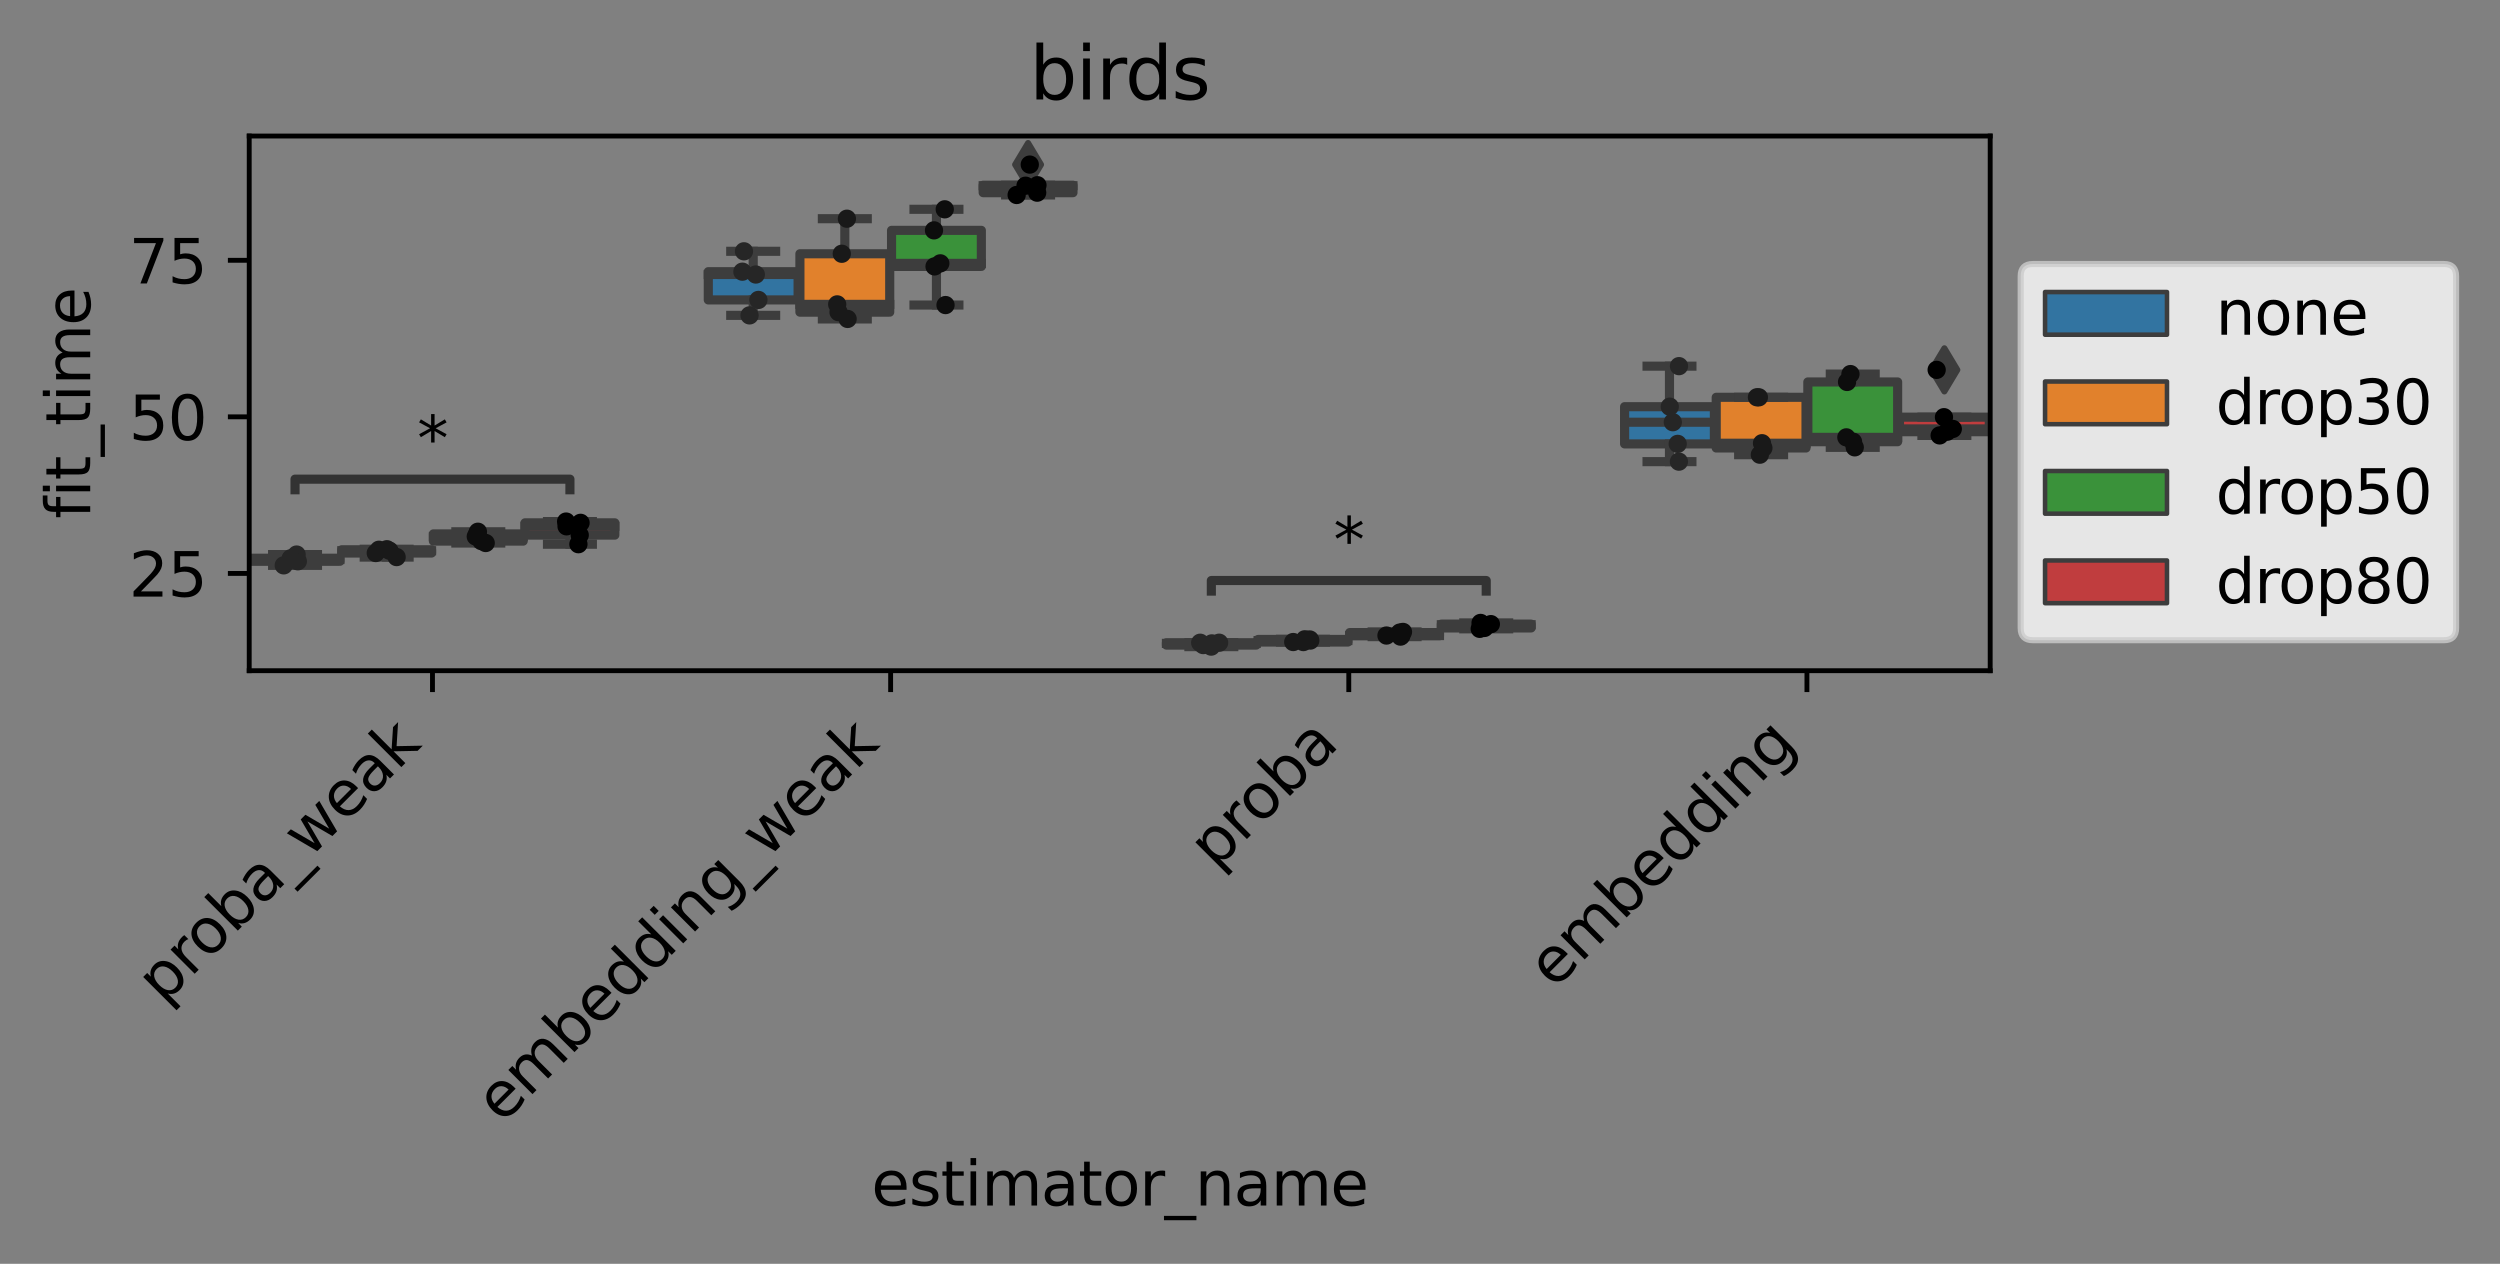 <?xml version="1.0" encoding="utf-8" standalone="no"?>
<!DOCTYPE svg PUBLIC "-//W3C//DTD SVG 1.1//EN"
  "http://www.w3.org/Graphics/SVG/1.1/DTD/svg11.dtd">
<svg xmlns:xlink="http://www.w3.org/1999/xlink" width="410.087pt" height="207.303pt" viewBox="0 0 410.087 207.303" xmlns="http://www.w3.org/2000/svg" version="1.1">
 <rect x="0" y="0" width="410.087" height="207.303" fill="#808080" stroke="none"/>
 <defs>
  <style type="text/css">*{stroke-linejoin: round; stroke-linecap: butt}</style>
 </defs>
 <g id="figure_1">
  <g id="patch_1">
   <path d="M 0 207.303 
L 410.087 207.303 
L 410.087 0 
L 0 0 
L 0 207.303 
z
" style="fill: none"/>
  </g>
  <g id="axes_1">
   <g id="patch_2">
    <path d="M 40.881 110.018 
L 326.46 110.018 
L 326.46 22.318 
L 40.881 22.318 
L 40.881 110.018 
z
" style="fill: none"/>
   </g>
   <g id="patch_3">
    <path d="M 41.032 92.07 
L 55.761 92.07 
L 55.761 91.574 
L 41.032 91.574 
L 41.032 92.07 
z
" clip-path="url(#p10a059bd16)" style="fill: #3274a1; stroke: #3d3d3d; stroke-width: 1.5; stroke-linejoin: miter"/>
   </g>
   <g id="patch_4">
    <path d="M 56.062 90.716 
L 70.792 90.716 
L 70.792 90.18 
L 56.062 90.18 
L 56.062 90.716 
z
" clip-path="url(#p10a059bd16)" style="fill: #e1812c; stroke: #3d3d3d; stroke-width: 1.5; stroke-linejoin: miter"/>
   </g>
   <g id="patch_5">
    <path d="M 71.092 88.762 
L 85.822 88.762 
L 85.822 87.578 
L 71.092 87.578 
L 71.092 88.762 
z
" clip-path="url(#p10a059bd16)" style="fill: #3a923a; stroke: #3d3d3d; stroke-width: 1.5; stroke-linejoin: miter"/>
   </g>
   <g id="patch_6">
    <path d="M 86.123 87.775 
L 100.853 87.775 
L 100.853 85.763 
L 86.123 85.763 
L 86.123 87.775 
z
" clip-path="url(#p10a059bd16)" style="fill: #c03d3e; stroke: #3d3d3d; stroke-width: 1.5; stroke-linejoin: miter"/>
   </g>
   <g id="patch_7">
    <path d="M 116.184 49.198 
L 130.914 49.198 
L 130.914 44.565 
L 116.184 44.565 
L 116.184 49.198 
z
" clip-path="url(#p10a059bd16)" style="fill: #3274a1; stroke: #3d3d3d; stroke-width: 1.5; stroke-linejoin: miter"/>
   </g>
   <g id="patch_8">
    <path d="M 131.214 51.204 
L 145.944 51.204 
L 145.944 41.626 
L 131.214 41.626 
L 131.214 51.204 
z
" clip-path="url(#p10a059bd16)" style="fill: #e1812c; stroke: #3d3d3d; stroke-width: 1.5; stroke-linejoin: miter"/>
   </g>
   <g id="patch_9">
    <path d="M 146.245 43.701 
L 160.975 43.701 
L 160.975 37.786 
L 146.245 37.786 
L 146.245 43.701 
z
" clip-path="url(#p10a059bd16)" style="fill: #3a923a; stroke: #3d3d3d; stroke-width: 1.5; stroke-linejoin: miter"/>
   </g>
   <g id="patch_10">
    <path d="M 161.275 31.605 
L 176.005 31.605 
L 176.005 30.382 
L 161.275 30.382 
L 161.275 31.605 
z
" clip-path="url(#p10a059bd16)" style="fill: #c03d3e; stroke: #3d3d3d; stroke-width: 1.5; stroke-linejoin: miter"/>
   </g>
   <g id="patch_11">
    <path d="M 191.336 105.814 
L 206.066 105.814 
L 206.066 105.433 
L 191.336 105.433 
L 191.336 105.814 
z
" clip-path="url(#p10a059bd16)" style="fill: #3274a1; stroke: #3d3d3d; stroke-width: 1.5; stroke-linejoin: miter"/>
   </g>
   <g id="patch_12">
    <path d="M 206.367 105.316 
L 221.096 105.316 
L 221.096 104.895 
L 206.367 104.895 
L 206.367 105.316 
z
" clip-path="url(#p10a059bd16)" style="fill: #e1812c; stroke: #3d3d3d; stroke-width: 1.5; stroke-linejoin: miter"/>
   </g>
   <g id="patch_13">
    <path d="M 221.397 104.281 
L 236.127 104.281 
L 236.127 103.767 
L 221.397 103.767 
L 221.397 104.281 
z
" clip-path="url(#p10a059bd16)" style="fill: #3a923a; stroke: #3d3d3d; stroke-width: 1.5; stroke-linejoin: miter"/>
   </g>
   <g id="patch_14">
    <path d="M 236.428 103.004 
L 251.157 103.004 
L 251.157 102.38 
L 236.428 102.38 
L 236.428 103.004 
z
" clip-path="url(#p10a059bd16)" style="fill: #c03d3e; stroke: #3d3d3d; stroke-width: 1.5; stroke-linejoin: miter"/>
   </g>
   <g id="patch_15">
    <path d="M 266.488 72.813 
L 281.218 72.813 
L 281.218 66.709 
L 266.488 66.709 
L 266.488 72.813 
z
" clip-path="url(#p10a059bd16)" style="fill: #3274a1; stroke: #3d3d3d; stroke-width: 1.5; stroke-linejoin: miter"/>
   </g>
   <g id="patch_16">
    <path d="M 281.519 73.483 
L 296.249 73.483 
L 296.249 65.174 
L 281.519 65.174 
L 281.519 73.483 
z
" clip-path="url(#p10a059bd16)" style="fill: #e1812c; stroke: #3d3d3d; stroke-width: 1.5; stroke-linejoin: miter"/>
   </g>
   <g id="patch_17">
    <path d="M 296.549 72.455 
L 311.279 72.455 
L 311.279 62.655 
L 296.549 62.655 
L 296.549 72.455 
z
" clip-path="url(#p10a059bd16)" style="fill: #3a923a; stroke: #3d3d3d; stroke-width: 1.5; stroke-linejoin: miter"/>
   </g>
   <g id="patch_18">
    <path d="M 311.58 70.817 
L 326.31 70.817 
L 326.31 68.432 
L 311.58 68.432 
L 311.58 70.817 
z
" clip-path="url(#p10a059bd16)" style="fill: #c03d3e; stroke: #3d3d3d; stroke-width: 1.5; stroke-linejoin: miter"/>
   </g>
   <g id="patch_19">
    <path d="M 70.942 119.74 
L 70.942 119.74 
L 70.942 119.74 
L 70.942 119.74 
z
" clip-path="url(#p10a059bd16)" style="fill: #3274a1; stroke: #3d3d3d; stroke-width: 0.75; stroke-linejoin: miter"/>
   </g>
   <g id="patch_20">
    <path d="M 70.942 119.74 
L 70.942 119.74 
L 70.942 119.74 
L 70.942 119.74 
z
" clip-path="url(#p10a059bd16)" style="fill: #e1812c; stroke: #3d3d3d; stroke-width: 0.75; stroke-linejoin: miter"/>
   </g>
   <g id="patch_21">
    <path d="M 70.942 119.74 
L 70.942 119.74 
L 70.942 119.74 
L 70.942 119.74 
z
" clip-path="url(#p10a059bd16)" style="fill: #3a923a; stroke: #3d3d3d; stroke-width: 0.75; stroke-linejoin: miter"/>
   </g>
   <g id="patch_22">
    <path d="M 70.942 119.74 
L 70.942 119.74 
L 70.942 119.74 
L 70.942 119.74 
z
" clip-path="url(#p10a059bd16)" style="fill: #c03d3e; stroke: #3d3d3d; stroke-width: 0.75; stroke-linejoin: miter"/>
   </g>
   <g id="matplotlib.axis_1">
    <g id="xtick_1">
     <g id="line2d_1">
      <defs>
       <path id="m6bcddf4ecf" d="M 0 0 
L 0 3.5 
" style="stroke: #000000; stroke-width: 0.8"/>
      </defs>
      <g>
       <use xlink:href="#m6bcddf4ecf" x="70.942" y="110.018" style="stroke: #000000; stroke-width: 0.8"/>
      </g>
     </g>
     <g id="text_1">
      <!-- proba_weak -->
      <g transform="translate(26.792 164.874) rotate(-45) scale(0.1 -0.1)">
       <defs>
        <path id="DejaVuSans-70" d="M 1159 525 
L 1159 -1331 
L 581 -1331 
L 581 3500 
L 1159 3500 
L 1159 2969 
Q 1341 3281 1617 3432 
Q 1894 3584 2278 3584 
Q 2916 3584 3314 3078 
Q 3713 2572 3713 1747 
Q 3713 922 3314 415 
Q 2916 -91 2278 -91 
Q 1894 -91 1617 61 
Q 1341 213 1159 525 
z
M 3116 1747 
Q 3116 2381 2855 2742 
Q 2594 3103 2138 3103 
Q 1681 3103 1420 2742 
Q 1159 2381 1159 1747 
Q 1159 1113 1420 752 
Q 1681 391 2138 391 
Q 2594 391 2855 752 
Q 3116 1113 3116 1747 
z
" transform="scale(0.016)"/>
        <path id="DejaVuSans-72" d="M 2631 2963 
Q 2534 3019 2420 3045 
Q 2306 3072 2169 3072 
Q 1681 3072 1420 2755 
Q 1159 2438 1159 1844 
L 1159 0 
L 581 0 
L 581 3500 
L 1159 3500 
L 1159 2956 
Q 1341 3275 1631 3429 
Q 1922 3584 2338 3584 
Q 2397 3584 2469 3576 
Q 2541 3569 2628 3553 
L 2631 2963 
z
" transform="scale(0.016)"/>
        <path id="DejaVuSans-6f" d="M 1959 3097 
Q 1497 3097 1228 2736 
Q 959 2375 959 1747 
Q 959 1119 1226 758 
Q 1494 397 1959 397 
Q 2419 397 2687 759 
Q 2956 1122 2956 1747 
Q 2956 2369 2687 2733 
Q 2419 3097 1959 3097 
z
M 1959 3584 
Q 2709 3584 3137 3096 
Q 3566 2609 3566 1747 
Q 3566 888 3137 398 
Q 2709 -91 1959 -91 
Q 1206 -91 779 398 
Q 353 888 353 1747 
Q 353 2609 779 3096 
Q 1206 3584 1959 3584 
z
" transform="scale(0.016)"/>
        <path id="DejaVuSans-62" d="M 3116 1747 
Q 3116 2381 2855 2742 
Q 2594 3103 2138 3103 
Q 1681 3103 1420 2742 
Q 1159 2381 1159 1747 
Q 1159 1113 1420 752 
Q 1681 391 2138 391 
Q 2594 391 2855 752 
Q 3116 1113 3116 1747 
z
M 1159 2969 
Q 1341 3281 1617 3432 
Q 1894 3584 2278 3584 
Q 2916 3584 3314 3078 
Q 3713 2572 3713 1747 
Q 3713 922 3314 415 
Q 2916 -91 2278 -91 
Q 1894 -91 1617 61 
Q 1341 213 1159 525 
L 1159 0 
L 581 0 
L 581 4863 
L 1159 4863 
L 1159 2969 
z
" transform="scale(0.016)"/>
        <path id="DejaVuSans-61" d="M 2194 1759 
Q 1497 1759 1228 1600 
Q 959 1441 959 1056 
Q 959 750 1161 570 
Q 1363 391 1709 391 
Q 2188 391 2477 730 
Q 2766 1069 2766 1631 
L 2766 1759 
L 2194 1759 
z
M 3341 1997 
L 3341 0 
L 2766 0 
L 2766 531 
Q 2569 213 2275 61 
Q 1981 -91 1556 -91 
Q 1019 -91 701 211 
Q 384 513 384 1019 
Q 384 1609 779 1909 
Q 1175 2209 1959 2209 
L 2766 2209 
L 2766 2266 
Q 2766 2663 2505 2880 
Q 2244 3097 1772 3097 
Q 1472 3097 1187 3025 
Q 903 2953 641 2809 
L 641 3341 
Q 956 3463 1253 3523 
Q 1550 3584 1831 3584 
Q 2591 3584 2966 3190 
Q 3341 2797 3341 1997 
z
" transform="scale(0.016)"/>
        <path id="DejaVuSans-5f" d="M 3263 -1063 
L 3263 -1509 
L -63 -1509 
L -63 -1063 
L 3263 -1063 
z
" transform="scale(0.016)"/>
        <path id="DejaVuSans-77" d="M 269 3500 
L 844 3500 
L 1563 769 
L 2278 3500 
L 2956 3500 
L 3675 769 
L 4391 3500 
L 4966 3500 
L 4050 0 
L 3372 0 
L 2619 2869 
L 1863 0 
L 1184 0 
L 269 3500 
z
" transform="scale(0.016)"/>
        <path id="DejaVuSans-65" d="M 3597 1894 
L 3597 1613 
L 953 1613 
Q 991 1019 1311 708 
Q 1631 397 2203 397 
Q 2534 397 2845 478 
Q 3156 559 3463 722 
L 3463 178 
Q 3153 47 2828 -22 
Q 2503 -91 2169 -91 
Q 1331 -91 842 396 
Q 353 884 353 1716 
Q 353 2575 817 3079 
Q 1281 3584 2069 3584 
Q 2775 3584 3186 3129 
Q 3597 2675 3597 1894 
z
M 3022 2063 
Q 3016 2534 2758 2815 
Q 2500 3097 2075 3097 
Q 1594 3097 1305 2825 
Q 1016 2553 972 2059 
L 3022 2063 
z
" transform="scale(0.016)"/>
        <path id="DejaVuSans-6b" d="M 581 4863 
L 1159 4863 
L 1159 1991 
L 2875 3500 
L 3609 3500 
L 1753 1863 
L 3688 0 
L 2938 0 
L 1159 1709 
L 1159 0 
L 581 0 
L 581 4863 
z
" transform="scale(0.016)"/>
       </defs>
       <use xlink:href="#DejaVuSans-70"/>
       <use xlink:href="#DejaVuSans-72" x="63.477"/>
       <use xlink:href="#DejaVuSans-6f" x="102.34"/>
       <use xlink:href="#DejaVuSans-62" x="163.521"/>
       <use xlink:href="#DejaVuSans-61" x="226.998"/>
       <use xlink:href="#DejaVuSans-5f" x="288.277"/>
       <use xlink:href="#DejaVuSans-77" x="338.277"/>
       <use xlink:href="#DejaVuSans-65" x="420.064"/>
       <use xlink:href="#DejaVuSans-61" x="481.588"/>
       <use xlink:href="#DejaVuSans-6b" x="542.867"/>
      </g>
     </g>
    </g>
    <g id="xtick_2">
     <g id="line2d_2">
      <g>
       <use xlink:href="#m6bcddf4ecf" x="146.094" y="110.018" style="stroke: #000000; stroke-width: 0.8"/>
      </g>
     </g>
     <g id="text_2">
      <!-- embedding_weak -->
      <g transform="translate(82.339 184.479) rotate(-45) scale(0.1 -0.1)">
       <defs>
        <path id="DejaVuSans-6d" d="M 3328 2828 
Q 3544 3216 3844 3400 
Q 4144 3584 4550 3584 
Q 5097 3584 5394 3201 
Q 5691 2819 5691 2113 
L 5691 0 
L 5113 0 
L 5113 2094 
Q 5113 2597 4934 2840 
Q 4756 3084 4391 3084 
Q 3944 3084 3684 2787 
Q 3425 2491 3425 1978 
L 3425 0 
L 2847 0 
L 2847 2094 
Q 2847 2600 2669 2842 
Q 2491 3084 2119 3084 
Q 1678 3084 1418 2786 
Q 1159 2488 1159 1978 
L 1159 0 
L 581 0 
L 581 3500 
L 1159 3500 
L 1159 2956 
Q 1356 3278 1631 3431 
Q 1906 3584 2284 3584 
Q 2666 3584 2933 3390 
Q 3200 3197 3328 2828 
z
" transform="scale(0.016)"/>
        <path id="DejaVuSans-64" d="M 2906 2969 
L 2906 4863 
L 3481 4863 
L 3481 0 
L 2906 0 
L 2906 525 
Q 2725 213 2448 61 
Q 2172 -91 1784 -91 
Q 1150 -91 751 415 
Q 353 922 353 1747 
Q 353 2572 751 3078 
Q 1150 3584 1784 3584 
Q 2172 3584 2448 3432 
Q 2725 3281 2906 2969 
z
M 947 1747 
Q 947 1113 1208 752 
Q 1469 391 1925 391 
Q 2381 391 2643 752 
Q 2906 1113 2906 1747 
Q 2906 2381 2643 2742 
Q 2381 3103 1925 3103 
Q 1469 3103 1208 2742 
Q 947 2381 947 1747 
z
" transform="scale(0.016)"/>
        <path id="DejaVuSans-69" d="M 603 3500 
L 1178 3500 
L 1178 0 
L 603 0 
L 603 3500 
z
M 603 4863 
L 1178 4863 
L 1178 4134 
L 603 4134 
L 603 4863 
z
" transform="scale(0.016)"/>
        <path id="DejaVuSans-6e" d="M 3513 2113 
L 3513 0 
L 2938 0 
L 2938 2094 
Q 2938 2591 2744 2837 
Q 2550 3084 2163 3084 
Q 1697 3084 1428 2787 
Q 1159 2491 1159 1978 
L 1159 0 
L 581 0 
L 581 3500 
L 1159 3500 
L 1159 2956 
Q 1366 3272 1645 3428 
Q 1925 3584 2291 3584 
Q 2894 3584 3203 3211 
Q 3513 2838 3513 2113 
z
" transform="scale(0.016)"/>
        <path id="DejaVuSans-67" d="M 2906 1791 
Q 2906 2416 2648 2759 
Q 2391 3103 1925 3103 
Q 1463 3103 1205 2759 
Q 947 2416 947 1791 
Q 947 1169 1205 825 
Q 1463 481 1925 481 
Q 2391 481 2648 825 
Q 2906 1169 2906 1791 
z
M 3481 434 
Q 3481 -459 3084 -895 
Q 2688 -1331 1869 -1331 
Q 1566 -1331 1297 -1286 
Q 1028 -1241 775 -1147 
L 775 -588 
Q 1028 -725 1275 -790 
Q 1522 -856 1778 -856 
Q 2344 -856 2625 -561 
Q 2906 -266 2906 331 
L 2906 616 
Q 2728 306 2450 153 
Q 2172 0 1784 0 
Q 1141 0 747 490 
Q 353 981 353 1791 
Q 353 2603 747 3093 
Q 1141 3584 1784 3584 
Q 2172 3584 2450 3431 
Q 2728 3278 2906 2969 
L 2906 3500 
L 3481 3500 
L 3481 434 
z
" transform="scale(0.016)"/>
       </defs>
       <use xlink:href="#DejaVuSans-65"/>
       <use xlink:href="#DejaVuSans-6d" x="61.523"/>
       <use xlink:href="#DejaVuSans-62" x="158.936"/>
       <use xlink:href="#DejaVuSans-65" x="222.412"/>
       <use xlink:href="#DejaVuSans-64" x="283.936"/>
       <use xlink:href="#DejaVuSans-64" x="347.412"/>
       <use xlink:href="#DejaVuSans-69" x="410.889"/>
       <use xlink:href="#DejaVuSans-6e" x="438.672"/>
       <use xlink:href="#DejaVuSans-67" x="502.051"/>
       <use xlink:href="#DejaVuSans-5f" x="565.527"/>
       <use xlink:href="#DejaVuSans-77" x="615.527"/>
       <use xlink:href="#DejaVuSans-65" x="697.314"/>
       <use xlink:href="#DejaVuSans-61" x="758.838"/>
       <use xlink:href="#DejaVuSans-6b" x="820.117"/>
      </g>
     </g>
    </g>
    <g id="xtick_3">
     <g id="line2d_3">
      <g>
       <use xlink:href="#m6bcddf4ecf" x="221.247" y="110.018" style="stroke: #000000; stroke-width: 0.8"/>
      </g>
     </g>
     <g id="text_3">
      <!-- proba -->
      <g transform="translate(199.391 142.777) rotate(-45) scale(0.1 -0.1)">
       <use xlink:href="#DejaVuSans-70"/>
       <use xlink:href="#DejaVuSans-72" x="63.477"/>
       <use xlink:href="#DejaVuSans-6f" x="102.34"/>
       <use xlink:href="#DejaVuSans-62" x="163.521"/>
       <use xlink:href="#DejaVuSans-61" x="226.998"/>
      </g>
     </g>
    </g>
    <g id="xtick_4">
     <g id="line2d_4">
      <g>
       <use xlink:href="#m6bcddf4ecf" x="296.399" y="110.018" style="stroke: #000000; stroke-width: 0.8"/>
      </g>
     </g>
     <g id="text_4">
      <!-- embedding -->
      <g transform="translate(254.937 162.382) rotate(-45) scale(0.1 -0.1)">
       <use xlink:href="#DejaVuSans-65"/>
       <use xlink:href="#DejaVuSans-6d" x="61.523"/>
       <use xlink:href="#DejaVuSans-62" x="158.936"/>
       <use xlink:href="#DejaVuSans-65" x="222.412"/>
       <use xlink:href="#DejaVuSans-64" x="283.936"/>
       <use xlink:href="#DejaVuSans-64" x="347.412"/>
       <use xlink:href="#DejaVuSans-69" x="410.889"/>
       <use xlink:href="#DejaVuSans-6e" x="438.672"/>
       <use xlink:href="#DejaVuSans-67" x="502.051"/>
      </g>
     </g>
    </g>
    <g id="text_5">
     <!-- estimator_name -->
     <g transform="translate(142.951 197.745) scale(0.1 -0.1)">
      <defs>
       <path id="DejaVuSans-73" d="M 2834 3397 
L 2834 2853 
Q 2591 2978 2328 3040 
Q 2066 3103 1784 3103 
Q 1356 3103 1142 2972 
Q 928 2841 928 2578 
Q 928 2378 1081 2264 
Q 1234 2150 1697 2047 
L 1894 2003 
Q 2506 1872 2764 1633 
Q 3022 1394 3022 966 
Q 3022 478 2636 193 
Q 2250 -91 1575 -91 
Q 1294 -91 989 -36 
Q 684 19 347 128 
L 347 722 
Q 666 556 975 473 
Q 1284 391 1588 391 
Q 1994 391 2212 530 
Q 2431 669 2431 922 
Q 2431 1156 2273 1281 
Q 2116 1406 1581 1522 
L 1381 1569 
Q 847 1681 609 1914 
Q 372 2147 372 2553 
Q 372 3047 722 3315 
Q 1072 3584 1716 3584 
Q 2034 3584 2315 3537 
Q 2597 3491 2834 3397 
z
" transform="scale(0.016)"/>
       <path id="DejaVuSans-74" d="M 1172 4494 
L 1172 3500 
L 2356 3500 
L 2356 3053 
L 1172 3053 
L 1172 1153 
Q 1172 725 1289 603 
Q 1406 481 1766 481 
L 2356 481 
L 2356 0 
L 1766 0 
Q 1100 0 847 248 
Q 594 497 594 1153 
L 594 3053 
L 172 3053 
L 172 3500 
L 594 3500 
L 594 4494 
L 1172 4494 
z
" transform="scale(0.016)"/>
      </defs>
      <use xlink:href="#DejaVuSans-65"/>
      <use xlink:href="#DejaVuSans-73" x="61.523"/>
      <use xlink:href="#DejaVuSans-74" x="113.623"/>
      <use xlink:href="#DejaVuSans-69" x="152.832"/>
      <use xlink:href="#DejaVuSans-6d" x="180.615"/>
      <use xlink:href="#DejaVuSans-61" x="278.027"/>
      <use xlink:href="#DejaVuSans-74" x="339.307"/>
      <use xlink:href="#DejaVuSans-6f" x="378.516"/>
      <use xlink:href="#DejaVuSans-72" x="439.697"/>
      <use xlink:href="#DejaVuSans-5f" x="480.811"/>
      <use xlink:href="#DejaVuSans-6e" x="530.811"/>
      <use xlink:href="#DejaVuSans-61" x="594.189"/>
      <use xlink:href="#DejaVuSans-6d" x="655.469"/>
      <use xlink:href="#DejaVuSans-65" x="752.881"/>
     </g>
    </g>
   </g>
   <g id="matplotlib.axis_2">
    <g id="ytick_1">
     <g id="line2d_5">
      <defs>
       <path id="made8e11219" d="M 0 0 
L -3.5 0 
" style="stroke: #000000; stroke-width: 0.8"/>
      </defs>
      <g>
       <use xlink:href="#made8e11219" x="40.881" y="94.059" style="stroke: #000000; stroke-width: 0.8"/>
      </g>
     </g>
     <g id="text_6">
      <!-- 25 -->
      <g transform="translate(21.156 97.858) scale(0.1 -0.1)">
       <defs>
        <path id="DejaVuSans-32" d="M 1228 531 
L 3431 531 
L 3431 0 
L 469 0 
L 469 531 
Q 828 903 1448 1529 
Q 2069 2156 2228 2338 
Q 2531 2678 2651 2914 
Q 2772 3150 2772 3378 
Q 2772 3750 2511 3984 
Q 2250 4219 1831 4219 
Q 1534 4219 1204 4116 
Q 875 4013 500 3803 
L 500 4441 
Q 881 4594 1212 4672 
Q 1544 4750 1819 4750 
Q 2544 4750 2975 4387 
Q 3406 4025 3406 3419 
Q 3406 3131 3298 2873 
Q 3191 2616 2906 2266 
Q 2828 2175 2409 1742 
Q 1991 1309 1228 531 
z
" transform="scale(0.016)"/>
        <path id="DejaVuSans-35" d="M 691 4666 
L 3169 4666 
L 3169 4134 
L 1269 4134 
L 1269 2991 
Q 1406 3038 1543 3061 
Q 1681 3084 1819 3084 
Q 2600 3084 3056 2656 
Q 3513 2228 3513 1497 
Q 3513 744 3044 326 
Q 2575 -91 1722 -91 
Q 1428 -91 1123 -41 
Q 819 9 494 109 
L 494 744 
Q 775 591 1075 516 
Q 1375 441 1709 441 
Q 2250 441 2565 725 
Q 2881 1009 2881 1497 
Q 2881 1984 2565 2268 
Q 2250 2553 1709 2553 
Q 1456 2553 1204 2497 
Q 953 2441 691 2322 
L 691 4666 
z
" transform="scale(0.016)"/>
       </defs>
       <use xlink:href="#DejaVuSans-32"/>
       <use xlink:href="#DejaVuSans-35" x="63.623"/>
      </g>
     </g>
    </g>
    <g id="ytick_2">
     <g id="line2d_6">
      <g>
       <use xlink:href="#made8e11219" x="40.881" y="68.378" style="stroke: #000000; stroke-width: 0.8"/>
      </g>
     </g>
     <g id="text_7">
      <!-- 50 -->
      <g transform="translate(21.156 72.178) scale(0.1 -0.1)">
       <defs>
        <path id="DejaVuSans-30" d="M 2034 4250 
Q 1547 4250 1301 3770 
Q 1056 3291 1056 2328 
Q 1056 1369 1301 889 
Q 1547 409 2034 409 
Q 2525 409 2770 889 
Q 3016 1369 3016 2328 
Q 3016 3291 2770 3770 
Q 2525 4250 2034 4250 
z
M 2034 4750 
Q 2819 4750 3233 4129 
Q 3647 3509 3647 2328 
Q 3647 1150 3233 529 
Q 2819 -91 2034 -91 
Q 1250 -91 836 529 
Q 422 1150 422 2328 
Q 422 3509 836 4129 
Q 1250 4750 2034 4750 
z
" transform="scale(0.016)"/>
       </defs>
       <use xlink:href="#DejaVuSans-35"/>
       <use xlink:href="#DejaVuSans-30" x="63.623"/>
      </g>
     </g>
    </g>
    <g id="ytick_3">
     <g id="line2d_7">
      <g>
       <use xlink:href="#made8e11219" x="40.881" y="42.698" style="stroke: #000000; stroke-width: 0.8"/>
      </g>
     </g>
     <g id="text_8">
      <!-- 75 -->
      <g transform="translate(21.156 46.497) scale(0.1 -0.1)">
       <defs>
        <path id="DejaVuSans-37" d="M 525 4666 
L 3525 4666 
L 3525 4397 
L 1831 0 
L 1172 0 
L 2766 4134 
L 525 4134 
L 525 4666 
z
" transform="scale(0.016)"/>
       </defs>
       <use xlink:href="#DejaVuSans-37"/>
       <use xlink:href="#DejaVuSans-35" x="63.623"/>
      </g>
     </g>
    </g>
    <g id="text_9">
     <!-- fit_time -->
     <g transform="translate(14.798 85.074) rotate(-90) scale(0.1 -0.1)">
      <defs>
       <path id="DejaVuSans-66" d="M 2375 4863 
L 2375 4384 
L 1825 4384 
Q 1516 4384 1395 4259 
Q 1275 4134 1275 3809 
L 1275 3500 
L 2222 3500 
L 2222 3053 
L 1275 3053 
L 1275 0 
L 697 0 
L 697 3053 
L 147 3053 
L 147 3500 
L 697 3500 
L 697 3744 
Q 697 4328 969 4595 
Q 1241 4863 1831 4863 
L 2375 4863 
z
" transform="scale(0.016)"/>
      </defs>
      <use xlink:href="#DejaVuSans-66"/>
      <use xlink:href="#DejaVuSans-69" x="35.205"/>
      <use xlink:href="#DejaVuSans-74" x="62.988"/>
      <use xlink:href="#DejaVuSans-5f" x="102.197"/>
      <use xlink:href="#DejaVuSans-74" x="152.197"/>
      <use xlink:href="#DejaVuSans-69" x="191.406"/>
      <use xlink:href="#DejaVuSans-6d" x="219.189"/>
      <use xlink:href="#DejaVuSans-65" x="316.602"/>
     </g>
    </g>
   </g>
   <g id="line2d_8">
    <path d="M 48.396 92.07 
L 48.396 92.738 
" clip-path="url(#p10a059bd16)" style="fill: none; stroke: #3d3d3d; stroke-width: 1.5; stroke-linecap: square"/>
   </g>
   <g id="line2d_9">
    <path d="M 48.396 91.574 
L 48.396 90.965 
" clip-path="url(#p10a059bd16)" style="fill: none; stroke: #3d3d3d; stroke-width: 1.5; stroke-linecap: square"/>
   </g>
   <g id="line2d_10">
    <path d="M 44.714 92.738 
L 52.079 92.738 
" clip-path="url(#p10a059bd16)" style="fill: none; stroke: #3d3d3d; stroke-width: 1.5; stroke-linecap: square"/>
   </g>
   <g id="line2d_11">
    <path d="M 44.714 90.965 
L 52.079 90.965 
" clip-path="url(#p10a059bd16)" style="fill: none; stroke: #3d3d3d; stroke-width: 1.5; stroke-linecap: square"/>
   </g>
   <g id="line2d_12"/>
   <g id="line2d_13">
    <path d="M 63.427 90.716 
L 63.427 91.38 
" clip-path="url(#p10a059bd16)" style="fill: none; stroke: #3d3d3d; stroke-width: 1.5; stroke-linecap: square"/>
   </g>
   <g id="line2d_14">
    <path d="M 63.427 90.18 
L 63.427 90.093 
" clip-path="url(#p10a059bd16)" style="fill: none; stroke: #3d3d3d; stroke-width: 1.5; stroke-linecap: square"/>
   </g>
   <g id="line2d_15">
    <path d="M 59.744 91.38 
L 67.109 91.38 
" clip-path="url(#p10a059bd16)" style="fill: none; stroke: #3d3d3d; stroke-width: 1.5; stroke-linecap: square"/>
   </g>
   <g id="line2d_16">
    <path d="M 59.744 90.093 
L 67.109 90.093 
" clip-path="url(#p10a059bd16)" style="fill: none; stroke: #3d3d3d; stroke-width: 1.5; stroke-linecap: square"/>
   </g>
   <g id="line2d_17"/>
   <g id="line2d_18">
    <path d="M 78.457 88.762 
L 78.457 89.073 
" clip-path="url(#p10a059bd16)" style="fill: none; stroke: #3d3d3d; stroke-width: 1.5; stroke-linecap: square"/>
   </g>
   <g id="line2d_19">
    <path d="M 78.457 87.578 
L 78.457 87.225 
" clip-path="url(#p10a059bd16)" style="fill: none; stroke: #3d3d3d; stroke-width: 1.5; stroke-linecap: square"/>
   </g>
   <g id="line2d_20">
    <path d="M 74.775 89.073 
L 82.14 89.073 
" clip-path="url(#p10a059bd16)" style="fill: none; stroke: #3d3d3d; stroke-width: 1.5; stroke-linecap: square"/>
   </g>
   <g id="line2d_21">
    <path d="M 74.775 87.225 
L 82.14 87.225 
" clip-path="url(#p10a059bd16)" style="fill: none; stroke: #3d3d3d; stroke-width: 1.5; stroke-linecap: square"/>
   </g>
   <g id="line2d_22"/>
   <g id="line2d_23">
    <path d="M 93.488 87.775 
L 93.488 89.268 
" clip-path="url(#p10a059bd16)" style="fill: none; stroke: #3d3d3d; stroke-width: 1.5; stroke-linecap: square"/>
   </g>
   <g id="line2d_24">
    <path d="M 93.488 85.763 
L 93.488 85.555 
" clip-path="url(#p10a059bd16)" style="fill: none; stroke: #3d3d3d; stroke-width: 1.5; stroke-linecap: square"/>
   </g>
   <g id="line2d_25">
    <path d="M 89.805 89.268 
L 97.17 89.268 
" clip-path="url(#p10a059bd16)" style="fill: none; stroke: #3d3d3d; stroke-width: 1.5; stroke-linecap: square"/>
   </g>
   <g id="line2d_26">
    <path d="M 89.805 85.555 
L 97.17 85.555 
" clip-path="url(#p10a059bd16)" style="fill: none; stroke: #3d3d3d; stroke-width: 1.5; stroke-linecap: square"/>
   </g>
   <g id="line2d_27"/>
   <g id="line2d_28">
    <path d="M 123.549 49.198 
L 123.549 51.734 
" clip-path="url(#p10a059bd16)" style="fill: none; stroke: #3d3d3d; stroke-width: 1.5; stroke-linecap: square"/>
   </g>
   <g id="line2d_29">
    <path d="M 123.549 44.565 
L 123.549 41.224 
" clip-path="url(#p10a059bd16)" style="fill: none; stroke: #3d3d3d; stroke-width: 1.5; stroke-linecap: square"/>
   </g>
   <g id="line2d_30">
    <path d="M 119.866 51.734 
L 127.231 51.734 
" clip-path="url(#p10a059bd16)" style="fill: none; stroke: #3d3d3d; stroke-width: 1.5; stroke-linecap: square"/>
   </g>
   <g id="line2d_31">
    <path d="M 119.866 41.224 
L 127.231 41.224 
" clip-path="url(#p10a059bd16)" style="fill: none; stroke: #3d3d3d; stroke-width: 1.5; stroke-linecap: square"/>
   </g>
   <g id="line2d_32"/>
   <g id="line2d_33">
    <path d="M 138.579 51.204 
L 138.579 52.316 
" clip-path="url(#p10a059bd16)" style="fill: none; stroke: #3d3d3d; stroke-width: 1.5; stroke-linecap: square"/>
   </g>
   <g id="line2d_34">
    <path d="M 138.579 41.626 
L 138.579 35.877 
" clip-path="url(#p10a059bd16)" style="fill: none; stroke: #3d3d3d; stroke-width: 1.5; stroke-linecap: square"/>
   </g>
   <g id="line2d_35">
    <path d="M 134.897 52.316 
L 142.262 52.316 
" clip-path="url(#p10a059bd16)" style="fill: none; stroke: #3d3d3d; stroke-width: 1.5; stroke-linecap: square"/>
   </g>
   <g id="line2d_36">
    <path d="M 134.897 35.877 
L 142.262 35.877 
" clip-path="url(#p10a059bd16)" style="fill: none; stroke: #3d3d3d; stroke-width: 1.5; stroke-linecap: square"/>
   </g>
   <g id="line2d_37"/>
   <g id="line2d_38">
    <path d="M 153.61 43.701 
L 153.61 50.041 
" clip-path="url(#p10a059bd16)" style="fill: none; stroke: #3d3d3d; stroke-width: 1.5; stroke-linecap: square"/>
   </g>
   <g id="line2d_39">
    <path d="M 153.61 37.786 
L 153.61 34.335 
" clip-path="url(#p10a059bd16)" style="fill: none; stroke: #3d3d3d; stroke-width: 1.5; stroke-linecap: square"/>
   </g>
   <g id="line2d_40">
    <path d="M 149.927 50.041 
L 157.292 50.041 
" clip-path="url(#p10a059bd16)" style="fill: none; stroke: #3d3d3d; stroke-width: 1.5; stroke-linecap: square"/>
   </g>
   <g id="line2d_41">
    <path d="M 149.927 34.335 
L 157.292 34.335 
" clip-path="url(#p10a059bd16)" style="fill: none; stroke: #3d3d3d; stroke-width: 1.5; stroke-linecap: square"/>
   </g>
   <g id="line2d_42"/>
   <g id="line2d_43">
    <path d="M 168.64 31.605 
L 168.64 31.984 
" clip-path="url(#p10a059bd16)" style="fill: none; stroke: #3d3d3d; stroke-width: 1.5; stroke-linecap: square"/>
   </g>
   <g id="line2d_44">
    <path d="M 168.64 30.382 
L 168.64 30.382 
" clip-path="url(#p10a059bd16)" style="fill: none; stroke: #3d3d3d; stroke-width: 1.5; stroke-linecap: square"/>
   </g>
   <g id="line2d_45">
    <path d="M 164.958 31.984 
L 172.323 31.984 
" clip-path="url(#p10a059bd16)" style="fill: none; stroke: #3d3d3d; stroke-width: 1.5; stroke-linecap: square"/>
   </g>
   <g id="line2d_46">
    <path d="M 164.958 30.382 
L 172.323 30.382 
" clip-path="url(#p10a059bd16)" style="fill: none; stroke: #3d3d3d; stroke-width: 1.5; stroke-linecap: square"/>
   </g>
   <g id="line2d_47">
    <defs>
     <path id="m06cfeb1af1" d="M -0 3.536 
L 2.121 0 
L -0 -3.536 
L -2.121 -0 
z
" style="stroke: #3d3d3d; stroke-linejoin: miter"/>
    </defs>
    <g clip-path="url(#p10a059bd16)">
     <use xlink:href="#m06cfeb1af1" x="168.64" y="26.999" style="fill: #3d3d3d; stroke: #3d3d3d; stroke-linejoin: miter"/>
    </g>
   </g>
   <g id="line2d_48">
    <path d="M 198.701 105.814 
L 198.701 106.065 
" clip-path="url(#p10a059bd16)" style="fill: none; stroke: #3d3d3d; stroke-width: 1.5; stroke-linecap: square"/>
   </g>
   <g id="line2d_49">
    <path d="M 198.701 105.433 
L 198.701 105.427 
" clip-path="url(#p10a059bd16)" style="fill: none; stroke: #3d3d3d; stroke-width: 1.5; stroke-linecap: square"/>
   </g>
   <g id="line2d_50">
    <path d="M 195.019 106.065 
L 202.384 106.065 
" clip-path="url(#p10a059bd16)" style="fill: none; stroke: #3d3d3d; stroke-width: 1.5; stroke-linecap: square"/>
   </g>
   <g id="line2d_51">
    <path d="M 195.019 105.427 
L 202.384 105.427 
" clip-path="url(#p10a059bd16)" style="fill: none; stroke: #3d3d3d; stroke-width: 1.5; stroke-linecap: square"/>
   </g>
   <g id="line2d_52"/>
   <g id="line2d_53">
    <path d="M 213.732 105.316 
L 213.732 105.322 
" clip-path="url(#p10a059bd16)" style="fill: none; stroke: #3d3d3d; stroke-width: 1.5; stroke-linecap: square"/>
   </g>
   <g id="line2d_54">
    <path d="M 213.732 104.895 
L 213.732 104.868 
" clip-path="url(#p10a059bd16)" style="fill: none; stroke: #3d3d3d; stroke-width: 1.5; stroke-linecap: square"/>
   </g>
   <g id="line2d_55">
    <path d="M 210.049 105.322 
L 217.414 105.322 
" clip-path="url(#p10a059bd16)" style="fill: none; stroke: #3d3d3d; stroke-width: 1.5; stroke-linecap: square"/>
   </g>
   <g id="line2d_56">
    <path d="M 210.049 104.868 
L 217.414 104.868 
" clip-path="url(#p10a059bd16)" style="fill: none; stroke: #3d3d3d; stroke-width: 1.5; stroke-linecap: square"/>
   </g>
   <g id="line2d_57"/>
   <g id="line2d_58">
    <path d="M 228.762 104.281 
L 228.762 104.424 
" clip-path="url(#p10a059bd16)" style="fill: none; stroke: #3d3d3d; stroke-width: 1.5; stroke-linecap: square"/>
   </g>
   <g id="line2d_59">
    <path d="M 228.762 103.767 
L 228.762 103.657 
" clip-path="url(#p10a059bd16)" style="fill: none; stroke: #3d3d3d; stroke-width: 1.5; stroke-linecap: square"/>
   </g>
   <g id="line2d_60">
    <path d="M 225.08 104.424 
L 232.444 104.424 
" clip-path="url(#p10a059bd16)" style="fill: none; stroke: #3d3d3d; stroke-width: 1.5; stroke-linecap: square"/>
   </g>
   <g id="line2d_61">
    <path d="M 225.08 103.657 
L 232.444 103.657 
" clip-path="url(#p10a059bd16)" style="fill: none; stroke: #3d3d3d; stroke-width: 1.5; stroke-linecap: square"/>
   </g>
   <g id="line2d_62"/>
   <g id="line2d_63">
    <path d="M 243.792 103.004 
L 243.792 103.152 
" clip-path="url(#p10a059bd16)" style="fill: none; stroke: #3d3d3d; stroke-width: 1.5; stroke-linecap: square"/>
   </g>
   <g id="line2d_64">
    <path d="M 243.792 102.38 
L 243.792 102.183 
" clip-path="url(#p10a059bd16)" style="fill: none; stroke: #3d3d3d; stroke-width: 1.5; stroke-linecap: square"/>
   </g>
   <g id="line2d_65">
    <path d="M 240.11 103.152 
L 247.475 103.152 
" clip-path="url(#p10a059bd16)" style="fill: none; stroke: #3d3d3d; stroke-width: 1.5; stroke-linecap: square"/>
   </g>
   <g id="line2d_66">
    <path d="M 240.11 102.183 
L 247.475 102.183 
" clip-path="url(#p10a059bd16)" style="fill: none; stroke: #3d3d3d; stroke-width: 1.5; stroke-linecap: square"/>
   </g>
   <g id="line2d_67"/>
   <g id="line2d_68">
    <path d="M 273.853 72.813 
L 273.853 75.725 
" clip-path="url(#p10a059bd16)" style="fill: none; stroke: #3d3d3d; stroke-width: 1.5; stroke-linecap: square"/>
   </g>
   <g id="line2d_69">
    <path d="M 273.853 66.709 
L 273.853 60.06 
" clip-path="url(#p10a059bd16)" style="fill: none; stroke: #3d3d3d; stroke-width: 1.5; stroke-linecap: square"/>
   </g>
   <g id="line2d_70">
    <path d="M 270.171 75.725 
L 277.536 75.725 
" clip-path="url(#p10a059bd16)" style="fill: none; stroke: #3d3d3d; stroke-width: 1.5; stroke-linecap: square"/>
   </g>
   <g id="line2d_71">
    <path d="M 270.171 60.06 
L 277.536 60.06 
" clip-path="url(#p10a059bd16)" style="fill: none; stroke: #3d3d3d; stroke-width: 1.5; stroke-linecap: square"/>
   </g>
   <g id="line2d_72"/>
   <g id="line2d_73">
    <path d="M 288.884 73.483 
L 288.884 74.585 
" clip-path="url(#p10a059bd16)" style="fill: none; stroke: #3d3d3d; stroke-width: 1.5; stroke-linecap: square"/>
   </g>
   <g id="line2d_74">
    <path d="M 288.884 65.174 
L 288.884 65.167 
" clip-path="url(#p10a059bd16)" style="fill: none; stroke: #3d3d3d; stroke-width: 1.5; stroke-linecap: square"/>
   </g>
   <g id="line2d_75">
    <path d="M 285.201 74.585 
L 292.566 74.585 
" clip-path="url(#p10a059bd16)" style="fill: none; stroke: #3d3d3d; stroke-width: 1.5; stroke-linecap: square"/>
   </g>
   <g id="line2d_76">
    <path d="M 285.201 65.167 
L 292.566 65.167 
" clip-path="url(#p10a059bd16)" style="fill: none; stroke: #3d3d3d; stroke-width: 1.5; stroke-linecap: square"/>
   </g>
   <g id="line2d_77"/>
   <g id="line2d_78">
    <path d="M 303.914 72.455 
L 303.914 73.379 
" clip-path="url(#p10a059bd16)" style="fill: none; stroke: #3d3d3d; stroke-width: 1.5; stroke-linecap: square"/>
   </g>
   <g id="line2d_79">
    <path d="M 303.914 62.655 
L 303.914 61.362 
" clip-path="url(#p10a059bd16)" style="fill: none; stroke: #3d3d3d; stroke-width: 1.5; stroke-linecap: square"/>
   </g>
   <g id="line2d_80">
    <path d="M 300.232 73.379 
L 307.597 73.379 
" clip-path="url(#p10a059bd16)" style="fill: none; stroke: #3d3d3d; stroke-width: 1.5; stroke-linecap: square"/>
   </g>
   <g id="line2d_81">
    <path d="M 300.232 61.362 
L 307.597 61.362 
" clip-path="url(#p10a059bd16)" style="fill: none; stroke: #3d3d3d; stroke-width: 1.5; stroke-linecap: square"/>
   </g>
   <g id="line2d_82"/>
   <g id="line2d_83">
    <path d="M 318.945 70.817 
L 318.945 71.423 
" clip-path="url(#p10a059bd16)" style="fill: none; stroke: #3d3d3d; stroke-width: 1.5; stroke-linecap: square"/>
   </g>
   <g id="line2d_84">
    <path d="M 318.945 68.432 
L 318.945 68.432 
" clip-path="url(#p10a059bd16)" style="fill: none; stroke: #3d3d3d; stroke-width: 1.5; stroke-linecap: square"/>
   </g>
   <g id="line2d_85">
    <path d="M 315.262 71.423 
L 322.627 71.423 
" clip-path="url(#p10a059bd16)" style="fill: none; stroke: #3d3d3d; stroke-width: 1.5; stroke-linecap: square"/>
   </g>
   <g id="line2d_86">
    <path d="M 315.262 68.432 
L 322.627 68.432 
" clip-path="url(#p10a059bd16)" style="fill: none; stroke: #3d3d3d; stroke-width: 1.5; stroke-linecap: square"/>
   </g>
   <g id="line2d_87">
    <g clip-path="url(#p10a059bd16)">
     <use xlink:href="#m06cfeb1af1" x="318.945" y="60.671" style="fill: #3d3d3d; stroke: #3d3d3d; stroke-linejoin: miter"/>
    </g>
   </g>
   <g id="line2d_88">
    <path d="M 198.701 96.965 
L 198.701 95.226 
L 243.792 95.226 
L 243.792 96.965 
" clip-path="url(#p10a059bd16)" style="fill: none; stroke: #333333; stroke-width: 1.5; stroke-linecap: square"/>
   </g>
   <g id="line2d_89">
    <path d="M 48.396 80.336 
L 48.396 78.597 
L 93.488 78.597 
L 93.488 80.336 
" clip-path="url(#p10a059bd16)" style="fill: none; stroke: #333333; stroke-width: 1.5; stroke-linecap: square"/>
   </g>
   <g id="line2d_90">
    <path d="M 41.032 91.782 
L 55.761 91.782 
" clip-path="url(#p10a059bd16)" style="fill: none; stroke: #3d3d3d; stroke-width: 1.5; stroke-linecap: square"/>
   </g>
   <g id="line2d_91">
    <path d="M 56.062 90.334 
L 70.792 90.334 
" clip-path="url(#p10a059bd16)" style="fill: none; stroke: #3d3d3d; stroke-width: 1.5; stroke-linecap: square"/>
   </g>
   <g id="line2d_92">
    <path d="M 71.092 88.007 
L 85.822 88.007 
" clip-path="url(#p10a059bd16)" style="fill: none; stroke: #3d3d3d; stroke-width: 1.5; stroke-linecap: square"/>
   </g>
   <g id="line2d_93">
    <path d="M 86.123 86.336 
L 100.853 86.336 
" clip-path="url(#p10a059bd16)" style="fill: none; stroke: #3d3d3d; stroke-width: 1.5; stroke-linecap: square"/>
   </g>
   <g id="line2d_94">
    <path d="M 116.184 45.03 
L 130.914 45.03 
" clip-path="url(#p10a059bd16)" style="fill: none; stroke: #3d3d3d; stroke-width: 1.5; stroke-linecap: square"/>
   </g>
   <g id="line2d_95">
    <path d="M 131.214 49.93 
L 145.944 49.93 
" clip-path="url(#p10a059bd16)" style="fill: none; stroke: #3d3d3d; stroke-width: 1.5; stroke-linecap: square"/>
   </g>
   <g id="line2d_96">
    <path d="M 146.245 43.199 
L 160.975 43.199 
" clip-path="url(#p10a059bd16)" style="fill: none; stroke: #3d3d3d; stroke-width: 1.5; stroke-linecap: square"/>
   </g>
   <g id="line2d_97">
    <path d="M 161.275 30.463 
L 176.005 30.463 
" clip-path="url(#p10a059bd16)" style="fill: none; stroke: #3d3d3d; stroke-width: 1.5; stroke-linecap: square"/>
   </g>
   <g id="line2d_98">
    <path d="M 191.336 105.54 
L 206.066 105.54 
" clip-path="url(#p10a059bd16)" style="fill: none; stroke: #3d3d3d; stroke-width: 1.5; stroke-linecap: square"/>
   </g>
   <g id="line2d_99">
    <path d="M 206.367 105.074 
L 221.096 105.074 
" clip-path="url(#p10a059bd16)" style="fill: none; stroke: #3d3d3d; stroke-width: 1.5; stroke-linecap: square"/>
   </g>
   <g id="line2d_100">
    <path d="M 221.397 104.25 
L 236.127 104.25 
" clip-path="url(#p10a059bd16)" style="fill: none; stroke: #3d3d3d; stroke-width: 1.5; stroke-linecap: square"/>
   </g>
   <g id="line2d_101">
    <path d="M 236.428 102.47 
L 251.157 102.47 
" clip-path="url(#p10a059bd16)" style="fill: none; stroke: #3d3d3d; stroke-width: 1.5; stroke-linecap: square"/>
   </g>
   <g id="line2d_102">
    <path d="M 266.488 69.257 
L 281.218 69.257 
" clip-path="url(#p10a059bd16)" style="fill: none; stroke: #3d3d3d; stroke-width: 1.5; stroke-linecap: square"/>
   </g>
   <g id="line2d_103">
    <path d="M 281.519 72.703 
L 296.249 72.703 
" clip-path="url(#p10a059bd16)" style="fill: none; stroke: #3d3d3d; stroke-width: 1.5; stroke-linecap: square"/>
   </g>
   <g id="line2d_104">
    <path d="M 296.549 71.743 
L 311.279 71.743 
" clip-path="url(#p10a059bd16)" style="fill: none; stroke: #3d3d3d; stroke-width: 1.5; stroke-linecap: square"/>
   </g>
   <g id="line2d_105">
    <path d="M 311.58 70.36 
L 326.31 70.36 
" clip-path="url(#p10a059bd16)" style="fill: none; stroke: #3d3d3d; stroke-width: 1.5; stroke-linecap: square"/>
   </g>
   <g id="patch_23">
    <path d="M 40.881 110.018 
L 40.881 22.318 
" style="fill: none; stroke: #000000; stroke-width: 0.8; stroke-linejoin: miter; stroke-linecap: square"/>
   </g>
   <g id="patch_24">
    <path d="M 326.46 110.018 
L 326.46 22.318 
" style="fill: none; stroke: #000000; stroke-width: 0.8; stroke-linejoin: miter; stroke-linecap: square"/>
   </g>
   <g id="patch_25">
    <path d="M 40.881 110.018 
L 326.46 110.018 
" style="fill: none; stroke: #000000; stroke-width: 0.8; stroke-linejoin: miter; stroke-linecap: square"/>
   </g>
   <g id="patch_26">
    <path d="M 40.881 22.318 
L 326.46 22.318 
" style="fill: none; stroke: #000000; stroke-width: 0.8; stroke-linejoin: miter; stroke-linecap: square"/>
   </g>
   <g id="PathCollection_1">
    <defs>
     <path id="C0_0_bccea15c55" d="M 0 1.5 
C 0.398 1.5 0.779 1.342 1.061 1.061 
C 1.342 0.779 1.5 0.398 1.5 -0 
C 1.5 -0.398 1.342 -0.779 1.061 -1.061 
C 0.779 -1.342 0.398 -1.5 0 -1.5 
C -0.398 -1.5 -0.779 -1.342 -1.061 -1.061 
C -1.342 -0.779 -1.5 -0.398 -1.5 0 
C -1.5 0.398 -1.342 0.779 -1.061 1.061 
C -0.779 1.342 -0.398 1.5 0 1.5 
z
"/>
    </defs>
    <g clip-path="url(#p10a059bd16)">
     <use xlink:href="#C0_0_bccea15c55" x="48.855" y="92.07" style="fill: #262626"/>
    </g>
    <g clip-path="url(#p10a059bd16)">
     <use xlink:href="#C0_0_bccea15c55" x="48.655" y="90.965" style="fill: #262626"/>
    </g>
    <g clip-path="url(#p10a059bd16)">
     <use xlink:href="#C0_0_bccea15c55" x="47.705" y="91.574" style="fill: #262626"/>
    </g>
    <g clip-path="url(#p10a059bd16)">
     <use xlink:href="#C0_0_bccea15c55" x="46.542" y="92.738" style="fill: #262626"/>
    </g>
    <g clip-path="url(#p10a059bd16)">
     <use xlink:href="#C0_0_bccea15c55" x="47.666" y="91.782" style="fill: #262626"/>
    </g>
   </g>
   <g id="PathCollection_2">
    <defs>
     <path id="C1_0_c8d6676022" d="M 0 1.5 
C 0.398 1.5 0.779 1.342 1.061 1.061 
C 1.342 0.779 1.5 0.398 1.5 -0 
C 1.5 -0.398 1.342 -0.779 1.061 -1.061 
C 0.779 -1.342 0.398 -1.5 0 -1.5 
C -0.398 -1.5 -0.779 -1.342 -1.061 -1.061 
C -1.342 -0.779 -1.5 -0.398 -1.5 0 
C -1.5 0.398 -1.342 0.779 -1.061 1.061 
C -0.779 1.342 -0.398 1.5 0 1.5 
z
"/>
    </defs>
    <g clip-path="url(#p10a059bd16)">
     <use xlink:href="#C1_0_c8d6676022" x="62.156" y="90.18" style="fill: #191919"/>
    </g>
    <g clip-path="url(#p10a059bd16)">
     <use xlink:href="#C1_0_c8d6676022" x="63.892" y="90.334" style="fill: #191919"/>
    </g>
    <g clip-path="url(#p10a059bd16)">
     <use xlink:href="#C1_0_c8d6676022" x="63.462" y="90.093" style="fill: #191919"/>
    </g>
    <g clip-path="url(#p10a059bd16)">
     <use xlink:href="#C1_0_c8d6676022" x="65.059" y="91.38" style="fill: #191919"/>
    </g>
    <g clip-path="url(#p10a059bd16)">
     <use xlink:href="#C1_0_c8d6676022" x="61.637" y="90.716" style="fill: #191919"/>
    </g>
   </g>
   <g id="PathCollection_3">
    <defs>
     <path id="C2_0_0e0d1dc6c4" d="M 0 1.5 
C 0.398 1.5 0.779 1.342 1.061 1.061 
C 1.342 0.779 1.5 0.398 1.5 -0 
C 1.5 -0.398 1.342 -0.779 1.061 -1.061 
C 0.779 -1.342 0.398 -1.5 0 -1.5 
C -0.398 -1.5 -0.779 -1.342 -1.061 -1.061 
C -1.342 -0.779 -1.5 -0.398 -1.5 0 
C -1.5 0.398 -1.342 0.779 -1.061 1.061 
C -0.779 1.342 -0.398 1.5 0 1.5 
z
"/>
    </defs>
    <g clip-path="url(#p10a059bd16)">
     <use xlink:href="#C2_0_0e0d1dc6c4" x="78.394" y="87.225" style="fill: #0d0d0d"/>
    </g>
    <g clip-path="url(#p10a059bd16)">
     <use xlink:href="#C2_0_0e0d1dc6c4" x="79.673" y="89.073" style="fill: #0d0d0d"/>
    </g>
    <g clip-path="url(#p10a059bd16)">
     <use xlink:href="#C2_0_0e0d1dc6c4" x="78.266" y="87.578" style="fill: #0d0d0d"/>
    </g>
    <g clip-path="url(#p10a059bd16)">
     <use xlink:href="#C2_0_0e0d1dc6c4" x="78.043" y="88.007" style="fill: #0d0d0d"/>
    </g>
    <g clip-path="url(#p10a059bd16)">
     <use xlink:href="#C2_0_0e0d1dc6c4" x="78.977" y="88.762" style="fill: #0d0d0d"/>
    </g>
   </g>
   <g id="PathCollection_4">
    <defs>
     <path id="C3_0_8313e6ead0" d="M 0 1.5 
C 0.398 1.5 0.779 1.342 1.061 1.061 
C 1.342 0.779 1.5 0.398 1.5 -0 
C 1.5 -0.398 1.342 -0.779 1.061 -1.061 
C 0.779 -1.342 0.398 -1.5 0 -1.5 
C -0.398 -1.5 -0.779 -1.342 -1.061 -1.061 
C -1.342 -0.779 -1.5 -0.398 -1.5 0 
C -1.5 0.398 -1.342 0.779 -1.061 1.061 
C -0.779 1.342 -0.398 1.5 0 1.5 
z
"/>
    </defs>
    <g clip-path="url(#p10a059bd16)">
     <use xlink:href="#C3_0_8313e6ead0" x="92.936" y="86.336"/>
    </g>
    <g clip-path="url(#p10a059bd16)">
     <use xlink:href="#C3_0_8313e6ead0" x="95.095" y="87.775"/>
    </g>
    <g clip-path="url(#p10a059bd16)">
     <use xlink:href="#C3_0_8313e6ead0" x="94.88" y="89.268"/>
    </g>
    <g clip-path="url(#p10a059bd16)">
     <use xlink:href="#C3_0_8313e6ead0" x="95.231" y="85.763"/>
    </g>
    <g clip-path="url(#p10a059bd16)">
     <use xlink:href="#C3_0_8313e6ead0" x="92.861" y="85.555"/>
    </g>
   </g>
   <g id="PathCollection_5">
    <defs>
     <path id="C4_0_93d054764a" d="M 0 1.5 
C 0.398 1.5 0.779 1.342 1.061 1.061 
C 1.342 0.779 1.5 0.398 1.5 -0 
C 1.5 -0.398 1.342 -0.779 1.061 -1.061 
C 0.779 -1.342 0.398 -1.5 0 -1.5 
C -0.398 -1.5 -0.779 -1.342 -1.061 -1.061 
C -1.342 -0.779 -1.5 -0.398 -1.5 0 
C -1.5 0.398 -1.342 0.779 -1.061 1.061 
C -0.779 1.342 -0.398 1.5 0 1.5 
z
"/>
    </defs>
    <g clip-path="url(#p10a059bd16)">
     <use xlink:href="#C4_0_93d054764a" x="121.777" y="44.565" style="fill: #262626"/>
    </g>
    <g clip-path="url(#p10a059bd16)">
     <use xlink:href="#C4_0_93d054764a" x="123.979" y="45.03" style="fill: #262626"/>
    </g>
    <g clip-path="url(#p10a059bd16)">
     <use xlink:href="#C4_0_93d054764a" x="122.037" y="41.224" style="fill: #262626"/>
    </g>
    <g clip-path="url(#p10a059bd16)">
     <use xlink:href="#C4_0_93d054764a" x="122.952" y="51.734" style="fill: #262626"/>
    </g>
    <g clip-path="url(#p10a059bd16)">
     <use xlink:href="#C4_0_93d054764a" x="124.405" y="49.198" style="fill: #262626"/>
    </g>
   </g>
   <g id="PathCollection_6">
    <defs>
     <path id="C5_0_cdeec756cc" d="M 0 1.5 
C 0.398 1.5 0.779 1.342 1.061 1.061 
C 1.342 0.779 1.5 0.398 1.5 -0 
C 1.5 -0.398 1.342 -0.779 1.061 -1.061 
C 0.779 -1.342 0.398 -1.5 0 -1.5 
C -0.398 -1.5 -0.779 -1.342 -1.061 -1.061 
C -1.342 -0.779 -1.5 -0.398 -1.5 0 
C -1.5 0.398 -1.342 0.779 -1.061 1.061 
C -0.779 1.342 -0.398 1.5 0 1.5 
z
"/>
    </defs>
    <g clip-path="url(#p10a059bd16)">
     <use xlink:href="#C5_0_cdeec756cc" x="138.083" y="41.626" style="fill: #191919"/>
    </g>
    <g clip-path="url(#p10a059bd16)">
     <use xlink:href="#C5_0_cdeec756cc" x="138.923" y="35.877" style="fill: #191919"/>
    </g>
    <g clip-path="url(#p10a059bd16)">
     <use xlink:href="#C5_0_cdeec756cc" x="137.553" y="51.204" style="fill: #191919"/>
    </g>
    <g clip-path="url(#p10a059bd16)">
     <use xlink:href="#C5_0_cdeec756cc" x="139.039" y="52.316" style="fill: #191919"/>
    </g>
    <g clip-path="url(#p10a059bd16)">
     <use xlink:href="#C5_0_cdeec756cc" x="137.329" y="49.93" style="fill: #191919"/>
    </g>
   </g>
   <g id="PathCollection_7">
    <defs>
     <path id="C6_0_82182a2f07" d="M 0 1.5 
C 0.398 1.5 0.779 1.342 1.061 1.061 
C 1.342 0.779 1.5 0.398 1.5 -0 
C 1.5 -0.398 1.342 -0.779 1.061 -1.061 
C 0.779 -1.342 0.398 -1.5 0 -1.5 
C -0.398 -1.5 -0.779 -1.342 -1.061 -1.061 
C -1.342 -0.779 -1.5 -0.398 -1.5 0 
C -1.5 0.398 -1.342 0.779 -1.061 1.061 
C -0.779 1.342 -0.398 1.5 0 1.5 
z
"/>
    </defs>
    <g clip-path="url(#p10a059bd16)">
     <use xlink:href="#C6_0_82182a2f07" x="153.208" y="37.786" style="fill: #0d0d0d"/>
    </g>
    <g clip-path="url(#p10a059bd16)">
     <use xlink:href="#C6_0_82182a2f07" x="154.244" y="43.199" style="fill: #0d0d0d"/>
    </g>
    <g clip-path="url(#p10a059bd16)">
     <use xlink:href="#C6_0_82182a2f07" x="154.972" y="34.335" style="fill: #0d0d0d"/>
    </g>
    <g clip-path="url(#p10a059bd16)">
     <use xlink:href="#C6_0_82182a2f07" x="153.298" y="43.701" style="fill: #0d0d0d"/>
    </g>
    <g clip-path="url(#p10a059bd16)">
     <use xlink:href="#C6_0_82182a2f07" x="155.098" y="50.041" style="fill: #0d0d0d"/>
    </g>
   </g>
   <g id="PathCollection_8">
    <defs>
     <path id="C7_0_3c2984fb9e" d="M 0 1.5 
C 0.398 1.5 0.779 1.342 1.061 1.061 
C 1.342 0.779 1.5 0.398 1.5 -0 
C 1.5 -0.398 1.342 -0.779 1.061 -1.061 
C 0.779 -1.342 0.398 -1.5 0 -1.5 
C -0.398 -1.5 -0.779 -1.342 -1.061 -1.061 
C -1.342 -0.779 -1.5 -0.398 -1.5 0 
C -1.5 0.398 -1.342 0.779 -1.061 1.061 
C -0.779 1.342 -0.398 1.5 0 1.5 
z
"/>
    </defs>
    <g clip-path="url(#p10a059bd16)">
     <use xlink:href="#C7_0_3c2984fb9e" x="170.133" y="31.605"/>
    </g>
    <g clip-path="url(#p10a059bd16)">
     <use xlink:href="#C7_0_3c2984fb9e" x="168.225" y="30.463"/>
    </g>
    <g clip-path="url(#p10a059bd16)">
     <use xlink:href="#C7_0_3c2984fb9e" x="168.918" y="26.999"/>
    </g>
    <g clip-path="url(#p10a059bd16)">
     <use xlink:href="#C7_0_3c2984fb9e" x="170.178" y="30.382"/>
    </g>
    <g clip-path="url(#p10a059bd16)">
     <use xlink:href="#C7_0_3c2984fb9e" x="166.767" y="31.984"/>
    </g>
   </g>
   <g id="PathCollection_9">
    <defs>
     <path id="C8_0_510512b998" d="M 0 1.5 
C 0.398 1.5 0.779 1.342 1.061 1.061 
C 1.342 0.779 1.5 0.398 1.5 -0 
C 1.5 -0.398 1.342 -0.779 1.061 -1.061 
C 0.779 -1.342 0.398 -1.5 0 -1.5 
C -0.398 -1.5 -0.779 -1.342 -1.061 -1.061 
C -1.342 -0.779 -1.5 -0.398 -1.5 0 
C -1.5 0.398 -1.342 0.779 -1.061 1.061 
C -0.779 1.342 -0.398 1.5 0 1.5 
z
"/>
    </defs>
    <g clip-path="url(#p10a059bd16)">
     <use xlink:href="#C8_0_510512b998" x="198.783" y="105.54" style="fill: #262626"/>
    </g>
    <g clip-path="url(#p10a059bd16)">
     <use xlink:href="#C8_0_510512b998" x="197.375" y="105.814" style="fill: #262626"/>
    </g>
    <g clip-path="url(#p10a059bd16)">
     <use xlink:href="#C8_0_510512b998" x="199.981" y="105.427" style="fill: #262626"/>
    </g>
    <g clip-path="url(#p10a059bd16)">
     <use xlink:href="#C8_0_510512b998" x="196.872" y="105.433" style="fill: #262626"/>
    </g>
    <g clip-path="url(#p10a059bd16)">
     <use xlink:href="#C8_0_510512b998" x="198.676" y="106.065" style="fill: #262626"/>
    </g>
   </g>
   <g id="PathCollection_10">
    <defs>
     <path id="C9_0_5168cdff26" d="M 0 1.5 
C 0.398 1.5 0.779 1.342 1.061 1.061 
C 1.342 0.779 1.5 0.398 1.5 -0 
C 1.5 -0.398 1.342 -0.779 1.061 -1.061 
C 0.779 -1.342 0.398 -1.5 0 -1.5 
C -0.398 -1.5 -0.779 -1.342 -1.061 -1.061 
C -1.342 -0.779 -1.5 -0.398 -1.5 0 
C -1.5 0.398 -1.342 0.779 -1.061 1.061 
C -0.779 1.342 -0.398 1.5 0 1.5 
z
"/>
    </defs>
    <g clip-path="url(#p10a059bd16)">
     <use xlink:href="#C9_0_5168cdff26" x="213.8" y="105.322" style="fill: #191919"/>
    </g>
    <g clip-path="url(#p10a059bd16)">
     <use xlink:href="#C9_0_5168cdff26" x="214.842" y="104.895" style="fill: #191919"/>
    </g>
    <g clip-path="url(#p10a059bd16)">
     <use xlink:href="#C9_0_5168cdff26" x="214.932" y="105.074" style="fill: #191919"/>
    </g>
    <g clip-path="url(#p10a059bd16)">
     <use xlink:href="#C9_0_5168cdff26" x="212.134" y="105.316" style="fill: #191919"/>
    </g>
    <g clip-path="url(#p10a059bd16)">
     <use xlink:href="#C9_0_5168cdff26" x="214.031" y="104.868" style="fill: #191919"/>
    </g>
   </g>
   <g id="PathCollection_11">
    <defs>
     <path id="Ca_0_c540822ecd" d="M 0 1.5 
C 0.398 1.5 0.779 1.342 1.061 1.061 
C 1.342 0.779 1.5 0.398 1.5 -0 
C 1.5 -0.398 1.342 -0.779 1.061 -1.061 
C 0.779 -1.342 0.398 -1.5 0 -1.5 
C -0.398 -1.5 -0.779 -1.342 -1.061 -1.061 
C -1.342 -0.779 -1.5 -0.398 -1.5 0 
C -1.5 0.398 -1.342 0.779 -1.061 1.061 
C -0.779 1.342 -0.398 1.5 0 1.5 
z
"/>
    </defs>
    <g clip-path="url(#p10a059bd16)">
     <use xlink:href="#Ca_0_c540822ecd" x="229.612" y="103.767" style="fill: #0d0d0d"/>
    </g>
    <g clip-path="url(#p10a059bd16)">
     <use xlink:href="#Ca_0_c540822ecd" x="230.139" y="103.657" style="fill: #0d0d0d"/>
    </g>
    <g clip-path="url(#p10a059bd16)">
     <use xlink:href="#Ca_0_c540822ecd" x="227.428" y="104.25" style="fill: #0d0d0d"/>
    </g>
    <g clip-path="url(#p10a059bd16)">
     <use xlink:href="#Ca_0_c540822ecd" x="229.87" y="104.281" style="fill: #0d0d0d"/>
    </g>
    <g clip-path="url(#p10a059bd16)">
     <use xlink:href="#Ca_0_c540822ecd" x="229.729" y="104.424" style="fill: #0d0d0d"/>
    </g>
   </g>
   <g id="PathCollection_12">
    <defs>
     <path id="Cb_0_ae05d6c456" d="M 0 1.5 
C 0.398 1.5 0.779 1.342 1.061 1.061 
C 1.342 0.779 1.5 0.398 1.5 -0 
C 1.5 -0.398 1.342 -0.779 1.061 -1.061 
C 0.779 -1.342 0.398 -1.5 0 -1.5 
C -0.398 -1.5 -0.779 -1.342 -1.061 -1.061 
C -1.342 -0.779 -1.5 -0.398 -1.5 0 
C -1.5 0.398 -1.342 0.779 -1.061 1.061 
C -0.779 1.342 -0.398 1.5 0 1.5 
z
"/>
    </defs>
    <g clip-path="url(#p10a059bd16)">
     <use xlink:href="#Cb_0_ae05d6c456" x="243.305" y="102.47"/>
    </g>
    <g clip-path="url(#p10a059bd16)">
     <use xlink:href="#Cb_0_ae05d6c456" x="243.502" y="103.004"/>
    </g>
    <g clip-path="url(#p10a059bd16)">
     <use xlink:href="#Cb_0_ae05d6c456" x="242.727" y="103.152"/>
    </g>
    <g clip-path="url(#p10a059bd16)">
     <use xlink:href="#Cb_0_ae05d6c456" x="244.554" y="102.38"/>
    </g>
    <g clip-path="url(#p10a059bd16)">
     <use xlink:href="#Cb_0_ae05d6c456" x="242.865" y="102.183"/>
    </g>
   </g>
   <g id="PathCollection_13">
    <defs>
     <path id="Cc_0_f2c63558c0" d="M 0 1.5 
C 0.398 1.5 0.779 1.342 1.061 1.061 
C 1.342 0.779 1.5 0.398 1.5 -0 
C 1.5 -0.398 1.342 -0.779 1.061 -1.061 
C 0.779 -1.342 0.398 -1.5 0 -1.5 
C -0.398 -1.5 -0.779 -1.342 -1.061 -1.061 
C -1.342 -0.779 -1.5 -0.398 -1.5 0 
C -1.5 0.398 -1.342 0.779 -1.061 1.061 
C -0.779 1.342 -0.398 1.5 0 1.5 
z
"/>
    </defs>
    <g clip-path="url(#p10a059bd16)">
     <use xlink:href="#Cc_0_f2c63558c0" x="275.413" y="60.06" style="fill: #262626"/>
    </g>
    <g clip-path="url(#p10a059bd16)">
     <use xlink:href="#Cc_0_f2c63558c0" x="274.401" y="69.257" style="fill: #262626"/>
    </g>
    <g clip-path="url(#p10a059bd16)">
     <use xlink:href="#Cc_0_f2c63558c0" x="273.901" y="66.709" style="fill: #262626"/>
    </g>
    <g clip-path="url(#p10a059bd16)">
     <use xlink:href="#Cc_0_f2c63558c0" x="275.4" y="75.725" style="fill: #262626"/>
    </g>
    <g clip-path="url(#p10a059bd16)">
     <use xlink:href="#Cc_0_f2c63558c0" x="275.202" y="72.813" style="fill: #262626"/>
    </g>
   </g>
   <g id="PathCollection_14">
    <defs>
     <path id="Cd_0_e87a18c22c" d="M 0 1.5 
C 0.398 1.5 0.779 1.342 1.061 1.061 
C 1.342 0.779 1.5 0.398 1.5 -0 
C 1.5 -0.398 1.342 -0.779 1.061 -1.061 
C 0.779 -1.342 0.398 -1.5 0 -1.5 
C -0.398 -1.5 -0.779 -1.342 -1.061 -1.061 
C -1.342 -0.779 -1.5 -0.398 -1.5 0 
C -1.5 0.398 -1.342 0.779 -1.061 1.061 
C -0.779 1.342 -0.398 1.5 0 1.5 
z
"/>
    </defs>
    <g clip-path="url(#p10a059bd16)">
     <use xlink:href="#Cd_0_e87a18c22c" x="288.517" y="65.174" style="fill: #191919"/>
    </g>
    <g clip-path="url(#p10a059bd16)">
     <use xlink:href="#Cd_0_e87a18c22c" x="288.677" y="74.585" style="fill: #191919"/>
    </g>
    <g clip-path="url(#p10a059bd16)">
     <use xlink:href="#Cd_0_e87a18c22c" x="288.196" y="65.167" style="fill: #191919"/>
    </g>
    <g clip-path="url(#p10a059bd16)">
     <use xlink:href="#Cd_0_e87a18c22c" x="289.031" y="72.703" style="fill: #191919"/>
    </g>
    <g clip-path="url(#p10a059bd16)">
     <use xlink:href="#Cd_0_e87a18c22c" x="289.257" y="73.483" style="fill: #191919"/>
    </g>
   </g>
   <g id="PathCollection_15">
    <defs>
     <path id="Ce_0_205559b8ed" d="M 0 1.5 
C 0.398 1.5 0.779 1.342 1.061 1.061 
C 1.342 0.779 1.5 0.398 1.5 -0 
C 1.5 -0.398 1.342 -0.779 1.061 -1.061 
C 0.779 -1.342 0.398 -1.5 0 -1.5 
C -0.398 -1.5 -0.779 -1.342 -1.061 -1.061 
C -1.342 -0.779 -1.5 -0.398 -1.5 0 
C -1.5 0.398 -1.342 0.779 -1.061 1.061 
C -0.779 1.342 -0.398 1.5 0 1.5 
z
"/>
    </defs>
    <g clip-path="url(#p10a059bd16)">
     <use xlink:href="#Ce_0_205559b8ed" x="303.54" y="61.362" style="fill: #0d0d0d"/>
    </g>
    <g clip-path="url(#p10a059bd16)">
     <use xlink:href="#Ce_0_205559b8ed" x="303.962" y="72.455" style="fill: #0d0d0d"/>
    </g>
    <g clip-path="url(#p10a059bd16)">
     <use xlink:href="#Ce_0_205559b8ed" x="302.978" y="62.655" style="fill: #0d0d0d"/>
    </g>
    <g clip-path="url(#p10a059bd16)">
     <use xlink:href="#Ce_0_205559b8ed" x="304.243" y="73.379" style="fill: #0d0d0d"/>
    </g>
    <g clip-path="url(#p10a059bd16)">
     <use xlink:href="#Ce_0_205559b8ed" x="302.868" y="71.743" style="fill: #0d0d0d"/>
    </g>
   </g>
   <g id="PathCollection_16">
    <defs>
     <path id="Cf_0_b751f16947" d="M 0 1.5 
C 0.398 1.5 0.779 1.342 1.061 1.061 
C 1.342 0.779 1.5 0.398 1.5 -0 
C 1.5 -0.398 1.342 -0.779 1.061 -1.061 
C 0.779 -1.342 0.398 -1.5 0 -1.5 
C -0.398 -1.5 -0.779 -1.342 -1.061 -1.061 
C -1.342 -0.779 -1.5 -0.398 -1.5 0 
C -1.5 0.398 -1.342 0.779 -1.061 1.061 
C -0.779 1.342 -0.398 1.5 0 1.5 
z
"/>
    </defs>
    <g clip-path="url(#p10a059bd16)">
     <use xlink:href="#Cf_0_b751f16947" x="318.877" y="68.432"/>
    </g>
    <g clip-path="url(#p10a059bd16)">
     <use xlink:href="#Cf_0_b751f16947" x="318.17" y="71.423"/>
    </g>
    <g clip-path="url(#p10a059bd16)">
     <use xlink:href="#Cf_0_b751f16947" x="317.68" y="60.671"/>
    </g>
    <g clip-path="url(#p10a059bd16)">
     <use xlink:href="#Cf_0_b751f16947" x="319.403" y="70.817"/>
    </g>
    <g clip-path="url(#p10a059bd16)">
     <use xlink:href="#Cf_0_b751f16947" x="320.326" y="70.36"/>
    </g>
   </g>
   <g id="text_10">
    <!-- * -->
    <g transform="translate(218.747 92.146) scale(0.1 -0.1)">
     <defs>
      <path id="DejaVuSans-2a" d="M 3009 3897 
L 1888 3291 
L 3009 2681 
L 2828 2375 
L 1778 3009 
L 1778 1831 
L 1422 1831 
L 1422 3009 
L 372 2375 
L 191 2681 
L 1313 3291 
L 191 3897 
L 372 4206 
L 1422 3572 
L 1422 4750 
L 1778 4750 
L 1778 3572 
L 2828 4206 
L 3009 3897 
z
" transform="scale(0.016)"/>
     </defs>
     <use xlink:href="#DejaVuSans-2a"/>
    </g>
   </g>
   <g id="text_11">
    <!-- * -->
    <g transform="translate(68.442 75.517) scale(0.1 -0.1)">
     <use xlink:href="#DejaVuSans-2a"/>
    </g>
   </g>
   <g id="text_12">
    <!-- birds -->
    <g transform="translate(168.898 16.318) scale(0.12 -0.12)">
     <use xlink:href="#DejaVuSans-62"/>
     <use xlink:href="#DejaVuSans-69" x="63.477"/>
     <use xlink:href="#DejaVuSans-72" x="91.26"/>
     <use xlink:href="#DejaVuSans-64" x="130.623"/>
     <use xlink:href="#DejaVuSans-73" x="194.1"/>
    </g>
   </g>
   <g id="legend_1">
    <g id="patch_27">
     <path d="M 333.46 105.018 
L 400.887 105.018 
Q 402.887 105.018 402.887 103.018 
L 402.887 45.306 
Q 402.887 43.306 400.887 43.306 
L 333.46 43.306 
Q 331.46 43.306 331.46 45.306 
L 331.46 103.018 
Q 331.46 105.018 333.46 105.018 
z
" style="fill: #ffffff; opacity: 0.8; stroke: #cccccc; stroke-linejoin: miter"/>
    </g>
    <g id="patch_28">
     <path d="M 335.46 54.904 
L 355.46 54.904 
L 355.46 47.904 
L 335.46 47.904 
z
" style="fill: #3274a1; stroke: #3d3d3d; stroke-width: 0.75; stroke-linejoin: miter"/>
    </g>
    <g id="text_13">
     <!-- none -->
     <g transform="translate(363.46 54.904) scale(0.1 -0.1)">
      <use xlink:href="#DejaVuSans-6e"/>
      <use xlink:href="#DejaVuSans-6f" x="63.379"/>
      <use xlink:href="#DejaVuSans-6e" x="124.561"/>
      <use xlink:href="#DejaVuSans-65" x="187.939"/>
     </g>
    </g>
    <g id="patch_29">
     <path d="M 335.46 69.582 
L 355.46 69.582 
L 355.46 62.582 
L 335.46 62.582 
z
" style="fill: #e1812c; stroke: #3d3d3d; stroke-width: 0.75; stroke-linejoin: miter"/>
    </g>
    <g id="text_14">
     <!-- drop30 -->
     <g transform="translate(363.46 69.582) scale(0.1 -0.1)">
      <defs>
       <path id="DejaVuSans-33" d="M 2597 2516 
Q 3050 2419 3304 2112 
Q 3559 1806 3559 1356 
Q 3559 666 3084 287 
Q 2609 -91 1734 -91 
Q 1441 -91 1130 -33 
Q 819 25 488 141 
L 488 750 
Q 750 597 1062 519 
Q 1375 441 1716 441 
Q 2309 441 2620 675 
Q 2931 909 2931 1356 
Q 2931 1769 2642 2001 
Q 2353 2234 1838 2234 
L 1294 2234 
L 1294 2753 
L 1863 2753 
Q 2328 2753 2575 2939 
Q 2822 3125 2822 3475 
Q 2822 3834 2567 4026 
Q 2313 4219 1838 4219 
Q 1578 4219 1281 4162 
Q 984 4106 628 3988 
L 628 4550 
Q 988 4650 1302 4700 
Q 1616 4750 1894 4750 
Q 2613 4750 3031 4423 
Q 3450 4097 3450 3541 
Q 3450 3153 3228 2886 
Q 3006 2619 2597 2516 
z
" transform="scale(0.016)"/>
      </defs>
      <use xlink:href="#DejaVuSans-64"/>
      <use xlink:href="#DejaVuSans-72" x="63.477"/>
      <use xlink:href="#DejaVuSans-6f" x="102.34"/>
      <use xlink:href="#DejaVuSans-70" x="163.521"/>
      <use xlink:href="#DejaVuSans-33" x="226.998"/>
      <use xlink:href="#DejaVuSans-30" x="290.621"/>
     </g>
    </g>
    <g id="patch_30">
     <path d="M 335.46 84.26 
L 355.46 84.26 
L 355.46 77.26 
L 335.46 77.26 
z
" style="fill: #3a923a; stroke: #3d3d3d; stroke-width: 0.75; stroke-linejoin: miter"/>
    </g>
    <g id="text_15">
     <!-- drop50 -->
     <g transform="translate(363.46 84.26) scale(0.1 -0.1)">
      <use xlink:href="#DejaVuSans-64"/>
      <use xlink:href="#DejaVuSans-72" x="63.477"/>
      <use xlink:href="#DejaVuSans-6f" x="102.34"/>
      <use xlink:href="#DejaVuSans-70" x="163.521"/>
      <use xlink:href="#DejaVuSans-35" x="226.998"/>
      <use xlink:href="#DejaVuSans-30" x="290.621"/>
     </g>
    </g>
    <g id="patch_31">
     <path d="M 335.46 98.938 
L 355.46 98.938 
L 355.46 91.938 
L 335.46 91.938 
z
" style="fill: #c03d3e; stroke: #3d3d3d; stroke-width: 0.75; stroke-linejoin: miter"/>
    </g>
    <g id="text_16">
     <!-- drop80 -->
     <g transform="translate(363.46 98.938) scale(0.1 -0.1)">
      <defs>
       <path id="DejaVuSans-38" d="M 2034 2216 
Q 1584 2216 1326 1975 
Q 1069 1734 1069 1313 
Q 1069 891 1326 650 
Q 1584 409 2034 409 
Q 2484 409 2743 651 
Q 3003 894 3003 1313 
Q 3003 1734 2745 1975 
Q 2488 2216 2034 2216 
z
M 1403 2484 
Q 997 2584 770 2862 
Q 544 3141 544 3541 
Q 544 4100 942 4425 
Q 1341 4750 2034 4750 
Q 2731 4750 3128 4425 
Q 3525 4100 3525 3541 
Q 3525 3141 3298 2862 
Q 3072 2584 2669 2484 
Q 3125 2378 3379 2068 
Q 3634 1759 3634 1313 
Q 3634 634 3220 271 
Q 2806 -91 2034 -91 
Q 1263 -91 848 271 
Q 434 634 434 1313 
Q 434 1759 690 2068 
Q 947 2378 1403 2484 
z
M 1172 3481 
Q 1172 3119 1398 2916 
Q 1625 2713 2034 2713 
Q 2441 2713 2670 2916 
Q 2900 3119 2900 3481 
Q 2900 3844 2670 4047 
Q 2441 4250 2034 4250 
Q 1625 4250 1398 4047 
Q 1172 3844 1172 3481 
z
" transform="scale(0.016)"/>
      </defs>
      <use xlink:href="#DejaVuSans-64"/>
      <use xlink:href="#DejaVuSans-72" x="63.477"/>
      <use xlink:href="#DejaVuSans-6f" x="102.34"/>
      <use xlink:href="#DejaVuSans-70" x="163.521"/>
      <use xlink:href="#DejaVuSans-38" x="226.998"/>
      <use xlink:href="#DejaVuSans-30" x="290.621"/>
     </g>
    </g>
   </g>
  </g>
 </g>
 <defs>
  <clipPath id="p10a059bd16">
   <rect x="40.881" y="22.318" width="285.579" height="87.7"/>
  </clipPath>
 </defs>
</svg>
